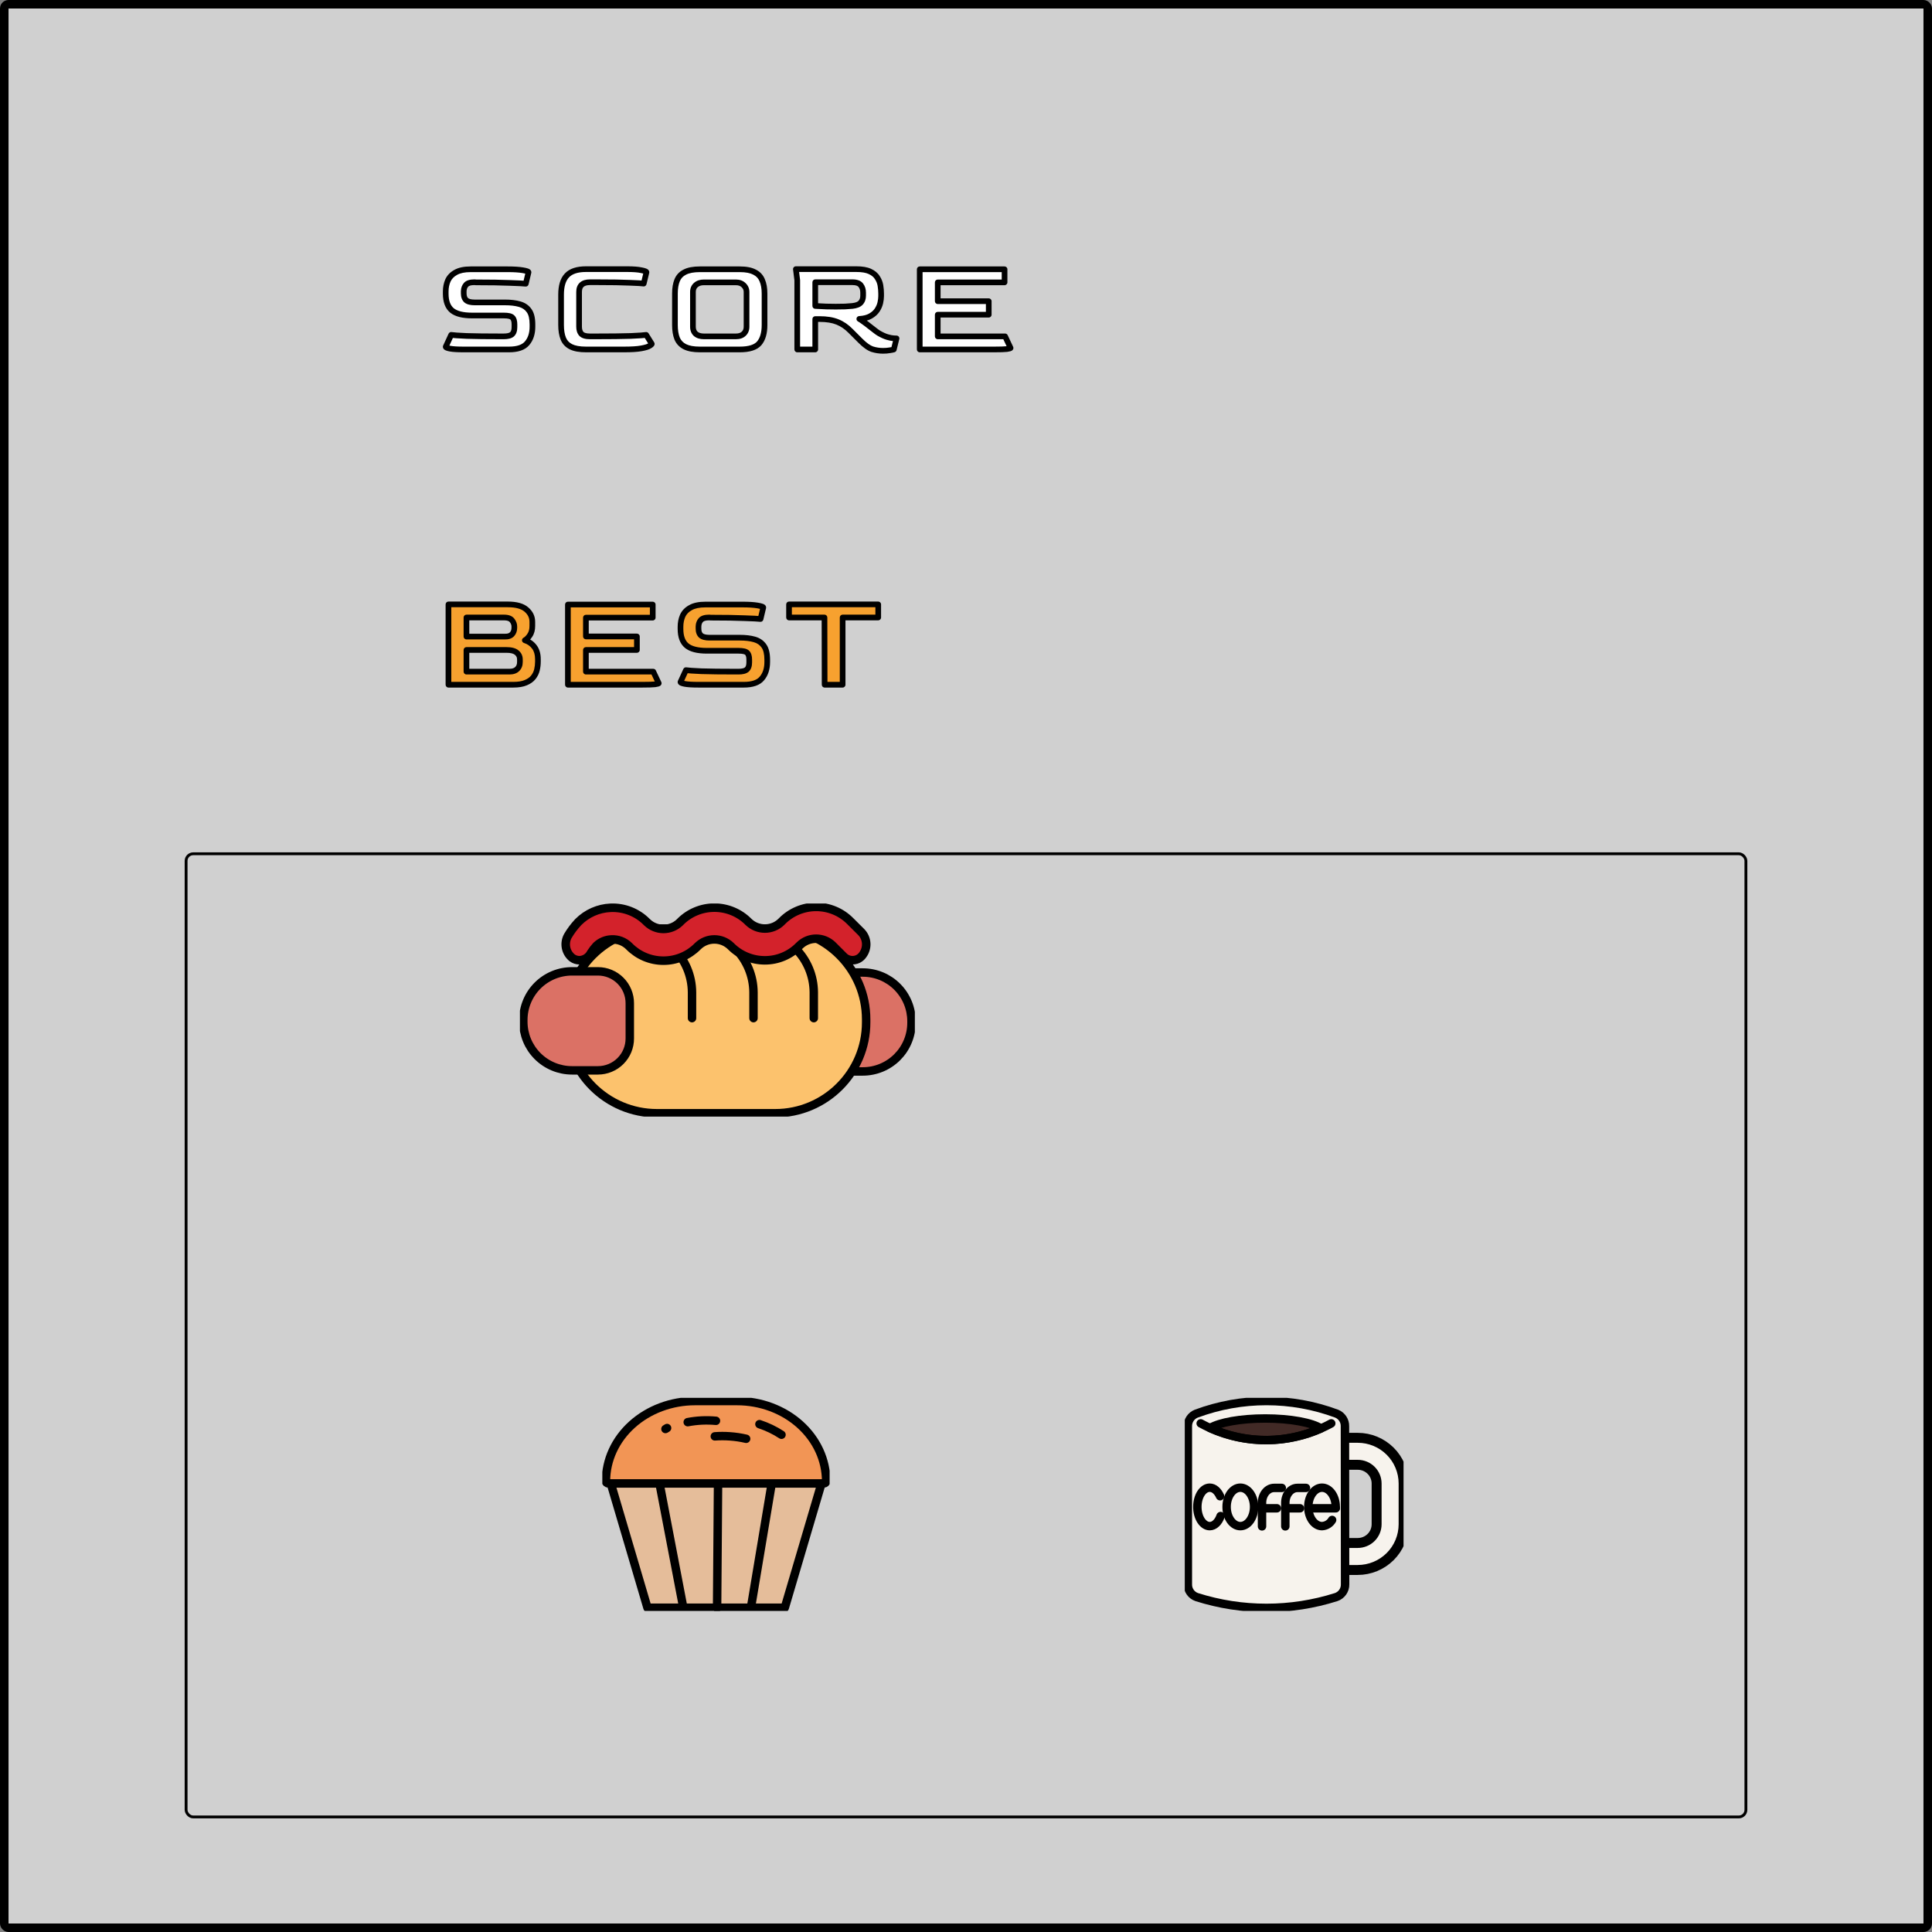 <svg width="680" height="680" viewBox="0 0 680 680" fill="none" xmlns="http://www.w3.org/2000/svg">
<rect x="0" y="0" width="680" height="680" fill="#808080" stroke="none"/>
<rect x="1.5" y="1.5" width="677" height="677" rx="1.5" fill="#D0D0D0" stroke="black" stroke-width="3"/>
<rect x="65.5" y="300.5" width="549" height="339" rx="2.5" stroke="black"/>
<g clip-path="url(#clip0_513_86)">
<path d="M462.544 510.812H477.883C480.9 510.813 483.793 512.006 485.928 514.127C488.064 516.248 489.267 519.125 489.275 522.127V536.482C489.275 537.972 488.98 539.447 488.407 540.823C487.834 542.2 486.995 543.451 485.936 544.504C484.878 545.557 483.621 546.393 482.238 546.963C480.855 547.533 479.373 547.827 477.876 547.827H462.544V510.812Z" stroke="black" stroke-width="13" stroke-linecap="round" stroke-linejoin="round"/>
<path d="M462.544 510.812H477.883C480.9 510.813 483.793 512.006 485.928 514.127C488.064 516.248 489.267 519.125 489.275 522.127V536.482C489.275 537.972 488.98 539.447 488.407 540.823C487.834 542.2 486.995 543.451 485.936 544.504C484.878 545.557 483.621 546.393 482.238 546.963C480.855 547.533 479.373 547.827 477.876 547.827H462.544V510.812Z" stroke="#F7F3ED" stroke-width="6" stroke-linecap="round" stroke-linejoin="round"/>
<path d="M473.427 557.638C473.447 558.618 473.155 559.579 472.592 560.384C472.029 561.189 471.225 561.795 470.294 562.116C454.325 567.196 437.163 567.196 421.195 562.116C420.268 561.793 419.469 561.186 418.91 560.383C418.351 559.58 418.062 558.622 418.083 557.645V501.985C418.066 501.037 418.339 500.106 418.866 499.316C419.393 498.526 420.15 497.915 421.035 497.564C436.973 491.627 454.53 491.627 470.468 497.564C471.345 497.92 472.092 498.532 472.612 499.32C473.131 500.109 473.398 501.035 473.376 501.977L473.427 557.638Z" fill="#F7F3ED" stroke="black" stroke-width="2.97" stroke-linecap="round" stroke-linejoin="round"/>
<path d="M446.231 506.861C452.678 506.76 459.037 505.365 464.929 502.759C461.796 500.704 454.199 499.257 445.301 499.257C436.621 499.257 429.169 500.639 425.905 502.621C432.287 505.499 439.226 506.946 446.231 506.861Z" fill="#422A26" stroke="black" stroke-width="2.97" stroke-linecap="round" stroke-linejoin="round"/>
<path d="M422.605 500.979C429.641 504.841 437.545 506.866 445.581 506.866C453.616 506.866 461.52 504.841 468.556 500.979" stroke="black" stroke-width="2.97" stroke-linecap="round" stroke-linejoin="round"/>
<path d="M429.598 533.602C428.871 535.715 427.417 537.148 425.789 537.148C423.397 537.148 421.427 534.123 421.427 530.383C421.427 526.642 423.368 523.618 425.789 523.618C427.287 523.618 428.61 524.812 429.424 526.62" stroke="black" stroke-width="2.97" stroke-linecap="round" stroke-linejoin="round"/>
<path d="M436.563 537.148C439.232 537.148 441.397 534.119 441.397 530.383C441.397 526.647 439.232 523.618 436.563 523.618C433.893 523.618 431.728 526.647 431.728 530.383C431.728 534.119 433.893 537.148 436.563 537.148Z" stroke="black" stroke-width="2.97" stroke-linecap="round" stroke-linejoin="round"/>
<path d="M468.862 534.977C468.498 535.606 467.983 536.133 467.362 536.513C466.741 536.892 466.034 537.11 465.307 537.148C462.639 537.148 460.472 534.123 460.472 530.383C460.472 526.642 462.653 523.618 465.307 523.618C467.96 523.618 470.141 526.649 470.141 530.383V530.708" stroke="black" stroke-width="2.97" stroke-linecap="round" stroke-linejoin="round"/>
<path d="M444.188 537.234V528.936C444.188 526.042 446.093 523.697 448.448 523.697H451.146" stroke="black" stroke-width="2.97" stroke-linecap="round" stroke-linejoin="round"/>
<path d="M452.389 537.234V528.936C452.389 526.042 454.301 523.697 456.649 523.697H459.658" stroke="black" stroke-width="2.97" stroke-linecap="round" stroke-linejoin="round"/>
<path d="M444.196 530.867H449.43" stroke="black" stroke-width="2.97" stroke-linecap="round" stroke-linejoin="round"/>
<path d="M452.389 530.867H457.55" stroke="black" stroke-width="2.97" stroke-linecap="round" stroke-linejoin="round"/>
<path d="M460.581 530.867H470.141" stroke="black" stroke-width="2.97" stroke-linecap="round" stroke-linejoin="round"/>
</g>
<g clip-path="url(#clip1_513_86)">
<path d="M214.983 522.14H289.134L276.22 565.875H227.889L214.983 522.14Z" fill="#E5BD9A" stroke="black" stroke-width="2.97" stroke-linecap="round" stroke-linejoin="round"/>
<path d="M232.281 522.925L240.393 565.294" stroke="black" stroke-width="2.97" stroke-linecap="round" stroke-linejoin="round"/>
<path d="M252.394 565.875L252.721 522.925" stroke="black" stroke-width="2.97" stroke-linecap="round" stroke-linejoin="round"/>
<path d="M264.395 565.294L271.535 522.631" stroke="black" stroke-width="2.97" stroke-linecap="round" stroke-linejoin="round"/>
<path d="M244.6 493.125H259.4C263.519 493.123 267.598 493.852 271.404 495.27C275.21 496.688 278.669 498.767 281.582 501.39C284.496 504.012 286.808 507.125 288.385 510.553C289.963 513.98 290.775 517.653 290.776 521.363C290.776 521.563 290.688 521.755 290.531 521.897C290.374 522.038 290.161 522.118 289.938 522.118H214.112C213.89 522.118 213.676 522.038 213.519 521.897C213.362 521.755 213.274 521.563 213.274 521.363C213.276 513.878 216.576 506.7 222.45 501.406C228.324 496.111 236.29 493.133 244.6 493.125Z" fill="#F29555" stroke="black" stroke-width="2.97" stroke-linecap="round" stroke-linejoin="round"/>
<path d="M267.294 501.254C270.064 502.165 272.679 503.42 275.063 504.983" stroke="black" stroke-width="2.97" stroke-linecap="round" stroke-linejoin="round"/>
<path d="M242.052 500.552C245.32 499.927 248.677 499.767 252 500.077" stroke="black" stroke-width="2.97" stroke-linecap="round" stroke-linejoin="round"/>
<path d="M251.589 505.549C253.36 505.417 255.14 505.417 256.911 505.549C258.838 505.681 260.748 505.966 262.618 506.402" stroke="black" stroke-width="2.97" stroke-linecap="round" stroke-linejoin="round"/>
<path d="M234.217 502.96L234.787 502.62" stroke="black" stroke-width="2.97" stroke-linecap="round" stroke-linejoin="round"/>
</g>
<g clip-path="url(#clip2_513_86)">
<path d="M284.607 342.292H303.662C308.211 342.292 312.573 344.097 315.79 347.311C319.006 350.524 320.813 354.883 320.813 359.428V359.977C320.813 362.227 320.369 364.456 319.507 366.535C318.646 368.614 317.382 370.503 315.79 372.094C314.197 373.685 312.306 374.948 310.225 375.809C308.145 376.67 305.914 377.113 303.662 377.113H284.607C284.431 377.113 284.257 377.079 284.095 377.012C283.933 376.944 283.785 376.846 283.661 376.722C283.537 376.598 283.438 376.45 283.371 376.288C283.304 376.126 283.269 375.952 283.269 375.776V343.629C283.269 343.453 283.304 343.279 283.371 343.117C283.438 342.955 283.537 342.807 283.661 342.683C283.785 342.559 283.933 342.461 284.095 342.393C284.257 342.326 284.431 342.292 284.607 342.292Z" fill="#DB7165" stroke="black" stroke-width="2.97" stroke-linecap="round" stroke-linejoin="round"/>
<path d="M272.841 326.811H231.235C213.553 326.811 199.219 341.133 199.219 358.799V359.834C199.219 377.5 213.553 391.822 231.235 391.822H272.841C290.523 391.822 304.857 377.5 304.857 359.834V358.799C304.857 341.133 290.523 326.811 272.841 326.811Z" fill="#FCC26D" stroke="black" stroke-width="2.97" stroke-linecap="round" stroke-linejoin="round"/>
<path d="M201.322 341.878H210.451C211.926 341.878 213.386 342.168 214.749 342.733C216.111 343.298 217.349 344.125 218.391 345.168C219.432 346.212 220.258 347.45 220.82 348.812C221.383 350.175 221.67 351.635 221.667 353.108V365.525C221.667 366.996 221.377 368.454 220.814 369.813C220.25 371.173 219.424 372.408 218.382 373.449C217.341 374.49 216.104 375.315 214.743 375.878C213.383 376.441 211.924 376.731 210.451 376.731H201.322C196.776 376.727 192.418 374.92 189.205 371.707C185.992 368.493 184.187 364.137 184.187 359.595V359.046C184.183 356.794 184.623 354.564 185.482 352.482C186.341 350.4 187.602 348.508 189.193 346.914C190.785 345.319 192.675 344.054 194.756 343.19C196.837 342.326 199.068 341.88 201.322 341.878Z" fill="#DB7165" stroke="black" stroke-width="2.97" stroke-linecap="round" stroke-linejoin="round"/>
<path d="M221.404 327.384C224.297 327.366 227.165 327.918 229.844 329.007C232.523 330.097 234.961 331.703 237.019 333.734C239.077 335.765 240.714 338.181 241.838 340.844C242.961 343.508 243.548 346.366 243.566 349.256V358.353" stroke="black" stroke-width="2.97" stroke-linecap="round" stroke-linejoin="round"/>
<path d="M243.048 327.384C248.889 327.35 254.503 329.635 258.658 333.737C262.812 337.838 265.166 343.421 265.202 349.256V358.353" stroke="black" stroke-width="2.97" stroke-linecap="round" stroke-linejoin="round"/>
<path d="M264.278 327.384C270.118 327.35 275.733 329.635 279.887 333.737C284.042 337.838 286.396 343.421 286.431 349.256V358.353" stroke="black" stroke-width="2.97" stroke-linecap="round" stroke-linejoin="round"/>
<path d="M303.2 328.132L299.289 324.232C297.719 322.637 295.846 321.37 293.781 320.506C291.716 319.641 289.499 319.196 287.26 319.196C285.021 319.196 282.804 319.641 280.739 320.506C278.674 321.37 276.801 322.637 275.231 324.232L274.968 324.495C273.427 325.989 271.364 326.824 269.217 326.824C267.07 326.824 265.007 325.989 263.465 324.495C261.894 322.901 260.021 321.634 257.955 320.77C255.889 319.906 253.672 319.461 251.433 319.461C249.193 319.461 246.976 319.906 244.91 320.77C242.844 321.634 240.971 322.901 239.4 324.495L239.272 324.63C237.73 326.124 235.665 326.96 233.517 326.96C231.368 326.96 229.304 326.124 227.761 324.63L227.634 324.511C225.978 322.833 223.987 321.521 221.792 320.66C219.596 319.799 217.244 319.408 214.888 319.512C210.618 319.698 206.574 321.482 203.56 324.511L203.425 324.654C202.068 326.112 200.874 327.713 199.864 329.43C199.175 330.683 198.948 332.137 199.222 333.541C199.495 334.944 200.253 336.207 201.362 337.11C202.103 337.663 203.002 337.964 203.927 337.97C204.777 337.948 205.606 337.695 206.323 337.238C207.041 336.781 207.62 336.137 207.998 335.375C208.564 334.498 209.203 333.67 209.909 332.9C211.351 331.525 213.247 330.727 215.239 330.655C216.362 330.6 217.485 330.777 218.536 331.175C219.587 331.574 220.545 332.185 221.349 332.971L221.476 333.099C223.047 334.692 224.92 335.957 226.985 336.82C229.05 337.684 231.266 338.129 233.505 338.129C235.744 338.129 237.96 337.684 240.025 336.82C242.09 335.957 243.962 334.692 245.534 333.099L245.669 332.971C247.213 331.479 249.277 330.645 251.425 330.645C253.573 330.645 255.636 331.479 257.18 332.971C258.751 334.565 260.623 335.831 262.688 336.696C264.753 337.56 266.97 338.005 269.209 338.005C271.448 338.005 273.664 337.56 275.729 336.696C277.794 335.831 279.667 334.565 281.238 332.971L281.501 332.717C283.043 331.225 285.105 330.391 287.252 330.391C289.399 330.391 291.461 331.225 293.004 332.717L296.899 336.609C297.35 337.081 297.902 337.446 298.513 337.677C299.124 337.908 299.779 338 300.43 337.945C301.081 337.89 301.711 337.69 302.275 337.359C302.838 337.029 303.32 336.577 303.686 336.036C304.542 334.869 304.961 333.44 304.873 331.996C304.784 330.553 304.192 329.185 303.2 328.132Z" fill="#D3222B" stroke="black" stroke-width="3" stroke-miterlimit="10"/>
</g>
<path d="M157.84 241V212.728H178.72C181.728 212.728 183.92 213.336 185.296 214.552C186.672 215.736 187.36 217.176 187.36 218.872V220.312C187.36 221.624 187.072 222.712 186.496 223.576C185.952 224.408 185.36 225 184.72 225.352C186.128 225.8 187.248 226.584 188.08 227.704C188.912 228.792 189.328 230.232 189.328 232.024V232.888C189.328 233.848 189.216 234.808 188.992 235.768C188.768 236.728 188.336 237.608 187.696 238.408C187.088 239.176 186.208 239.8 185.056 240.28C183.936 240.76 182.464 241 180.64 241H157.84ZM164.176 224.056H177.712C178.832 224.088 179.664 223.816 180.208 223.24C180.752 222.632 181.024 221.88 181.024 220.984V220.504C181.024 219.768 180.768 219.064 180.256 218.392C179.744 217.688 178.784 217.336 177.376 217.336H164.176V224.056ZM164.176 236.392H179.296C180.512 236.392 181.424 236.088 182.032 235.48C182.672 234.872 182.992 234.04 182.992 232.984V232.12C182.992 231.128 182.624 230.328 181.888 229.72C181.152 229.08 179.936 228.76 178.24 228.76H164.176V236.392ZM199.883 241V212.776H229.739V217.384H206.219V224.008H224.171V228.76H206.219V236.392H229.931L231.851 240.472C231.851 240.6 231.419 240.728 230.555 240.856C229.691 240.952 228.203 241 226.091 241H199.883ZM245.849 241C243.673 241 242.073 240.904 241.049 240.712C240.025 240.52 239.513 240.296 239.513 240.04L241.433 235.864C242.169 235.992 243.993 236.12 246.905 236.248C249.849 236.344 253.881 236.392 259.001 236.392H259.913C261.289 236.392 262.265 236.152 262.841 235.672C263.417 235.16 263.705 234.312 263.705 233.128V232.168C263.705 231.048 263.465 230.248 262.985 229.768C262.537 229.288 261.513 229.048 259.913 229.048H248.777C245.545 229.048 243.193 228.456 241.721 227.272C240.249 226.056 239.513 224.088 239.513 221.368V220.6C239.513 219.192 239.769 217.896 240.281 216.712C240.825 215.528 241.737 214.584 243.017 213.88C244.297 213.144 246.057 212.776 248.297 212.776H261.353C263.529 212.776 265.289 212.888 266.633 213.112C267.977 213.336 268.649 213.576 268.649 213.832L267.689 217.864C266.857 217.768 264.969 217.672 262.025 217.576C259.081 217.448 255.129 217.384 250.169 217.384L249.641 217.336C248.169 217.336 247.177 217.64 246.665 218.248C246.153 218.824 245.881 219.56 245.849 220.456V221.272C245.849 222.328 246.137 223.128 246.713 223.672C247.321 224.184 248.313 224.44 249.689 224.44H260.345C262.393 224.44 264.137 224.648 265.577 225.064C267.017 225.48 268.121 226.248 268.889 227.368C269.657 228.456 270.041 230.072 270.041 232.216V232.984C270.041 235.384 269.417 237.32 268.169 238.792C266.953 240.264 264.825 241 261.785 241H245.849ZM290.242 241L290.194 217.336H277.714V212.728H309.106V217.336H296.578V241H290.242Z" fill="#F7A12F"/>
<path d="M157.84 241H156.84C156.84 241.552 157.288 242 157.84 242V241ZM157.84 212.728V211.728C157.288 211.728 156.84 212.176 156.84 212.728H157.84ZM185.296 214.552L184.634 215.301L184.644 215.31L185.296 214.552ZM186.496 223.576L185.664 223.021L185.659 223.029L186.496 223.576ZM184.72 225.352L184.238 224.476C183.888 224.668 183.686 225.051 183.725 225.449C183.764 225.847 184.036 226.184 184.417 226.305L184.72 225.352ZM188.08 227.704L187.277 228.3L187.286 228.311L188.08 227.704ZM188.992 235.768L188.018 235.541L188.018 235.541L188.992 235.768ZM187.696 238.408L186.915 237.783L186.912 237.787L187.696 238.408ZM185.056 240.28L184.671 239.357L184.662 239.361L185.056 240.28ZM164.176 224.056H163.176C163.176 224.608 163.624 225.056 164.176 225.056V224.056ZM177.712 224.056L177.741 223.056C177.731 223.056 177.722 223.056 177.712 223.056V224.056ZM180.208 223.24L180.935 223.927C180.941 223.92 180.947 223.913 180.953 223.907L180.208 223.24ZM180.256 218.392L179.447 218.98C179.452 218.986 179.456 218.992 179.461 218.998L180.256 218.392ZM164.176 217.336V216.336C163.624 216.336 163.176 216.784 163.176 217.336H164.176ZM164.176 236.392H163.176C163.176 236.944 163.624 237.392 164.176 237.392V236.392ZM182.032 235.48L181.343 234.755C181.337 234.761 181.331 234.767 181.325 234.773L182.032 235.48ZM181.888 229.72L181.232 230.475C181.238 230.48 181.245 230.486 181.251 230.491L181.888 229.72ZM164.176 228.76V227.76C163.624 227.76 163.176 228.208 163.176 228.76H164.176ZM158.84 241V212.728H156.84V241H158.84ZM157.84 213.728H178.72V211.728H157.84V213.728ZM178.72 213.728C181.63 213.728 183.526 214.323 184.634 215.301L185.958 213.803C184.314 212.349 181.826 211.728 178.72 211.728V213.728ZM184.644 215.31C185.817 216.319 186.36 217.49 186.36 218.872H188.36C188.36 216.862 187.527 215.153 185.948 213.794L184.644 215.31ZM186.36 218.872V220.312H188.36V218.872H186.36ZM186.36 220.312C186.36 221.478 186.105 222.36 185.664 223.021L187.328 224.131C188.039 223.064 188.36 221.769 188.36 220.312H186.36ZM185.659 223.029C185.174 223.771 184.692 224.226 184.238 224.476L185.202 226.228C186.028 225.774 186.73 225.045 187.333 224.123L185.659 223.029ZM184.417 226.305C185.638 226.693 186.578 227.359 187.277 228.3L188.883 227.108C187.918 225.809 186.618 224.907 185.023 224.399L184.417 226.305ZM187.286 228.311C187.948 229.178 188.328 230.384 188.328 232.024H190.328C190.328 230.08 189.876 228.406 188.874 227.097L187.286 228.311ZM188.328 232.024V232.888H190.328V232.024H188.328ZM188.328 232.888C188.328 233.769 188.225 234.653 188.018 235.541L189.966 235.995C190.207 234.963 190.328 233.927 190.328 232.888H188.328ZM188.018 235.541C187.829 236.35 187.466 237.095 186.915 237.783L188.477 239.033C189.206 238.121 189.707 237.106 189.966 235.995L188.018 235.541ZM186.912 237.787C186.434 238.391 185.709 238.925 184.671 239.357L185.441 241.203C186.707 240.675 187.742 239.961 188.48 239.029L186.912 237.787ZM184.662 239.361C183.713 239.768 182.39 240 180.64 240V242C182.538 242 184.159 241.752 185.45 241.199L184.662 239.361ZM180.64 240H157.84V242H180.64V240ZM164.176 225.056H177.712V223.056H164.176V225.056ZM177.683 225.056C178.967 225.092 180.125 224.784 180.935 223.927L179.481 222.553C179.203 222.848 178.697 223.084 177.741 223.056L177.683 225.056ZM180.953 223.907C181.678 223.097 182.024 222.1 182.024 220.984H180.024C180.024 221.66 179.826 222.167 179.463 222.573L180.953 223.907ZM182.024 220.984V220.504H180.024V220.984H182.024ZM182.024 220.504C182.024 219.517 181.676 218.605 181.051 217.786L179.461 218.998C179.86 219.523 180.024 220.019 180.024 220.504H182.024ZM181.065 217.804C180.272 216.714 178.905 216.336 177.376 216.336V218.336C178.663 218.336 179.216 218.662 179.447 218.98L181.065 217.804ZM177.376 216.336H164.176V218.336H177.376V216.336ZM163.176 217.336V224.056H165.176V217.336H163.176ZM164.176 237.392H179.296V235.392H164.176V237.392ZM179.296 237.392C180.666 237.392 181.877 237.049 182.739 236.187L181.325 234.773C180.971 235.127 180.358 235.392 179.296 235.392V237.392ZM182.721 236.205C183.598 235.372 183.992 234.256 183.992 232.984H181.992C181.992 233.824 181.746 234.372 181.343 234.755L182.721 236.205ZM183.992 232.984V232.12H181.992V232.984H183.992ZM183.992 232.12C183.992 230.843 183.501 229.755 182.525 228.949L181.251 230.491C181.747 230.901 181.992 231.413 181.992 232.12H183.992ZM182.544 228.965C181.533 228.086 180.015 227.76 178.24 227.76V229.76C179.857 229.76 180.771 230.074 181.232 230.475L182.544 228.965ZM178.24 227.76H164.176V229.76H178.24V227.76ZM163.176 228.76V236.392H165.176V228.76H163.176ZM199.883 241H198.883C198.883 241.552 199.331 242 199.883 242V241ZM199.883 212.776V211.776C199.331 211.776 198.883 212.224 198.883 212.776H199.883ZM229.739 212.776H230.739C230.739 212.224 230.291 211.776 229.739 211.776V212.776ZM229.739 217.384V218.384C230.291 218.384 230.739 217.936 230.739 217.384H229.739ZM206.219 217.384V216.384C205.667 216.384 205.219 216.832 205.219 217.384H206.219ZM206.219 224.008H205.219C205.219 224.56 205.667 225.008 206.219 225.008V224.008ZM224.171 224.008H225.171C225.171 223.456 224.723 223.008 224.171 223.008V224.008ZM224.171 228.76V229.76C224.723 229.76 225.171 229.312 225.171 228.76H224.171ZM206.219 228.76V227.76C205.667 227.76 205.219 228.208 205.219 228.76H206.219ZM206.219 236.392H205.219C205.219 236.944 205.667 237.392 206.219 237.392V236.392ZM229.931 236.392L230.836 235.966C230.671 235.616 230.318 235.392 229.931 235.392V236.392ZM231.851 240.472H232.851C232.851 240.325 232.819 240.179 232.756 240.046L231.851 240.472ZM230.555 240.856L230.666 241.85C230.678 241.849 230.69 241.847 230.702 241.845L230.555 240.856ZM200.883 241V212.776H198.883V241H200.883ZM199.883 213.776H229.739V211.776H199.883V213.776ZM228.739 212.776V217.384H230.739V212.776H228.739ZM229.739 216.384H206.219V218.384H229.739V216.384ZM205.219 217.384V224.008H207.219V217.384H205.219ZM206.219 225.008H224.171V223.008H206.219V225.008ZM223.171 224.008V228.76H225.171V224.008H223.171ZM224.171 227.76H206.219V229.76H224.171V227.76ZM205.219 228.76V236.392H207.219V228.76H205.219ZM206.219 237.392H229.931V235.392H206.219V237.392ZM229.026 236.818L230.946 240.898L232.756 240.046L230.836 235.966L229.026 236.818ZM230.851 240.472C230.851 240.187 230.976 239.983 231.067 239.875C231.152 239.774 231.234 239.723 231.26 239.708C231.312 239.677 231.324 239.681 231.243 239.705C231.096 239.749 230.829 239.805 230.409 239.867L230.702 241.845C231.146 241.779 231.526 241.707 231.811 241.623C231.946 241.583 232.12 241.523 232.28 241.428C232.359 241.381 232.851 241.091 232.851 240.472H230.851ZM230.445 239.862C229.642 239.951 228.203 240 226.091 240V242C228.203 242 229.741 241.953 230.666 241.85L230.445 239.862ZM226.091 240H199.883V242H226.091V240ZM241.049 240.712L241.233 239.729L241.233 239.729L241.049 240.712ZM239.513 240.04L238.605 239.622C238.544 239.753 238.513 239.896 238.513 240.04H239.513ZM241.433 235.864L241.604 234.879C241.157 234.801 240.714 235.034 240.525 235.446L241.433 235.864ZM246.905 236.248L246.861 237.247L246.873 237.247L246.905 236.248ZM262.841 235.672L263.481 236.44C263.489 236.433 263.498 236.426 263.505 236.419L262.841 235.672ZM262.985 229.768L262.254 230.45C262.262 230.459 262.27 230.467 262.278 230.475L262.985 229.768ZM241.721 227.272L241.084 228.043L241.094 228.051L241.721 227.272ZM240.281 216.712L239.372 216.294C239.369 216.301 239.366 216.308 239.363 216.315L240.281 216.712ZM243.017 213.88L243.499 214.756C243.505 214.753 243.51 214.75 243.516 214.747L243.017 213.88ZM266.633 213.112L266.798 212.126L266.798 212.126L266.633 213.112ZM268.649 213.832L269.622 214.064C269.64 213.988 269.649 213.91 269.649 213.832H268.649ZM267.689 217.864L267.575 218.857C268.078 218.915 268.545 218.588 268.662 218.096L267.689 217.864ZM262.025 217.576L261.982 218.575L261.993 218.575L262.025 217.576ZM250.169 217.384L250.079 218.38C250.109 218.383 250.139 218.384 250.169 218.384V217.384ZM249.641 217.336L249.732 216.34C249.702 216.337 249.671 216.336 249.641 216.336V217.336ZM246.665 218.248L247.413 218.912C247.418 218.906 247.424 218.899 247.43 218.892L246.665 218.248ZM245.849 220.456L244.85 220.42C244.849 220.432 244.849 220.444 244.849 220.456H245.849ZM246.713 223.672L246.027 224.399C246.04 224.412 246.054 224.425 246.069 224.437L246.713 223.672ZM265.577 225.064L265.855 224.103L265.855 224.103L265.577 225.064ZM268.889 227.368L268.064 227.934L268.072 227.945L268.889 227.368ZM268.169 238.792L267.406 238.145L267.398 238.155L268.169 238.792ZM245.849 240C243.683 240 242.161 239.903 241.233 239.729L240.865 241.695C241.985 241.905 243.663 242 245.849 242V240ZM241.233 239.729C240.744 239.637 240.449 239.55 240.298 239.484C240.22 239.45 240.24 239.446 240.293 239.496C240.353 239.553 240.513 239.737 240.513 240.04H238.513C238.513 240.471 238.737 240.779 238.925 240.956C239.107 241.126 239.318 241.238 239.496 241.316C239.858 241.474 240.331 241.595 240.865 241.695L241.233 239.729ZM240.422 240.458L242.342 236.282L240.525 235.446L238.605 239.622L240.422 240.458ZM241.262 236.849C242.075 236.991 243.972 237.12 246.861 237.247L246.949 235.249C244.014 235.12 242.263 234.993 241.604 234.879L241.262 236.849ZM246.873 237.247C249.832 237.344 253.877 237.392 259.001 237.392V235.392C253.885 235.392 249.866 235.344 246.938 235.249L246.873 237.247ZM259.001 237.392H259.913V235.392H259.001V237.392ZM259.913 237.392C261.351 237.392 262.627 237.152 263.481 236.44L262.201 234.904C261.903 235.152 261.228 235.392 259.913 235.392V237.392ZM263.505 236.419C264.387 235.636 264.705 234.445 264.705 233.128H262.705C262.705 234.179 262.447 234.684 262.177 234.925L263.505 236.419ZM264.705 233.128V232.168H262.705V233.128H264.705ZM264.705 232.168C264.705 230.946 264.45 229.819 263.692 229.061L262.278 230.475C262.48 230.677 262.705 231.15 262.705 232.168H264.705ZM263.716 229.086C263.298 228.638 262.708 228.395 262.109 228.254C261.495 228.11 260.755 228.048 259.913 228.048V230.048C260.672 230.048 261.244 230.106 261.653 230.202C262.078 230.301 262.224 230.418 262.254 230.45L263.716 229.086ZM259.913 228.048H248.777V230.048H259.913V228.048ZM248.777 228.048C245.626 228.048 243.554 227.463 242.348 226.493L241.094 228.051C242.832 229.449 245.464 230.048 248.777 230.048V228.048ZM242.358 226.501C241.201 225.545 240.513 223.921 240.513 221.368H238.513C238.513 224.255 239.297 226.567 241.084 228.043L242.358 226.501ZM240.513 221.368V220.6H238.513V221.368H240.513ZM240.513 220.6C240.513 219.316 240.746 218.157 241.199 217.109L239.363 216.315C238.792 217.635 238.513 219.068 238.513 220.6H240.513ZM241.19 217.129C241.634 216.164 242.383 215.37 243.499 214.756L242.535 213.004C241.091 213.798 240.017 214.892 239.372 216.294L241.19 217.129ZM243.516 214.747C244.585 214.132 246.149 213.776 248.297 213.776V211.776C245.966 211.776 244.009 212.156 242.519 213.013L243.516 214.747ZM248.297 213.776H261.353V211.776H248.297V213.776ZM261.353 213.776C263.502 213.776 265.201 213.887 266.469 214.098L266.798 212.126C265.377 211.889 263.556 211.776 261.353 211.776V213.776ZM266.469 214.098C267.125 214.208 267.558 214.312 267.809 214.402C267.94 214.449 267.96 214.47 267.929 214.448C267.92 214.44 267.649 214.244 267.649 213.832H269.649C269.649 213.292 269.295 212.97 269.117 212.838C268.918 212.692 268.686 212.591 268.481 212.518C268.06 212.368 267.486 212.24 266.798 212.126L266.469 214.098ZM267.676 213.6L266.716 217.632L268.662 218.096L269.622 214.064L267.676 213.6ZM267.804 216.871C266.923 216.769 264.99 216.672 262.058 216.577L261.993 218.575C264.948 218.672 266.792 218.767 267.575 218.857L267.804 216.871ZM262.069 216.577C259.104 216.448 255.135 216.384 250.169 216.384V218.384C255.123 218.384 259.059 218.448 261.982 218.575L262.069 216.577ZM250.26 216.388L249.732 216.34L249.551 218.332L250.079 218.38L250.26 216.388ZM249.641 216.336C248.107 216.336 246.713 216.638 245.9 217.604L247.43 218.892C247.641 218.642 248.232 218.336 249.641 218.336V216.336ZM245.918 217.584C245.227 218.361 244.889 219.332 244.85 220.42L246.848 220.492C246.874 219.788 247.08 219.287 247.413 218.912L245.918 217.584ZM244.849 220.456V221.272H246.849V220.456H244.849ZM244.849 221.272C244.849 222.508 245.19 223.609 246.027 224.399L247.4 222.945C247.084 222.647 246.849 222.148 246.849 221.272H244.849ZM246.069 224.437C246.949 225.178 248.234 225.44 249.689 225.44V223.44C248.392 223.44 247.693 223.19 247.357 222.907L246.069 224.437ZM249.689 225.44H260.345V223.44H249.689V225.44ZM260.345 225.44C262.331 225.44 263.976 225.642 265.3 226.025L265.855 224.103C264.298 223.654 262.455 223.44 260.345 223.44V225.44ZM265.3 226.025C266.542 226.384 267.441 227.025 268.064 227.934L269.714 226.802C268.801 225.471 267.493 224.576 265.855 224.103L265.3 226.025ZM268.072 227.945C268.668 228.789 269.041 230.163 269.041 232.216H271.041C271.041 229.981 270.646 228.123 269.706 226.791L268.072 227.945ZM269.041 232.216V232.984H271.041V232.216H269.041ZM269.041 232.984C269.041 235.207 268.467 236.895 267.406 238.145L268.932 239.439C270.368 237.745 271.041 235.561 271.041 232.984H269.041ZM267.398 238.155C266.461 239.289 264.702 240 261.785 240V242C264.948 242 267.445 241.239 268.94 239.429L267.398 238.155ZM261.785 240H245.849V242H261.785V240ZM290.242 241L289.242 241.002C289.243 241.554 289.691 242 290.242 242V241ZM290.194 217.336L291.194 217.334C291.193 216.782 290.746 216.336 290.194 216.336V217.336ZM277.714 217.336H276.714C276.714 217.888 277.162 218.336 277.714 218.336V217.336ZM277.714 212.728V211.728C277.162 211.728 276.714 212.176 276.714 212.728H277.714ZM309.106 212.728H310.106C310.106 212.176 309.659 211.728 309.106 211.728V212.728ZM309.106 217.336V218.336C309.659 218.336 310.106 217.888 310.106 217.336H309.106ZM296.578 217.336V216.336C296.026 216.336 295.578 216.784 295.578 217.336H296.578ZM296.578 241V242C297.131 242 297.578 241.552 297.578 241H296.578ZM291.242 240.998L291.194 217.334L289.194 217.338L289.242 241.002L291.242 240.998ZM290.194 216.336H277.714V218.336H290.194V216.336ZM278.714 217.336V212.728H276.714V217.336H278.714ZM277.714 213.728H309.106V211.728H277.714V213.728ZM308.106 212.728V217.336H310.106V212.728H308.106ZM309.106 216.336H296.578V218.336H309.106V216.336ZM295.578 217.336V241H297.578V217.336H295.578ZM296.578 240H290.242V242H296.578V240Z" fill="black"/>
<path d="M163.216 123C161.04 123 159.44 122.904 158.416 122.712C157.392 122.52 156.88 122.296 156.88 122.04L158.8 117.864C159.536 117.992 161.36 118.12 164.272 118.248C167.216 118.344 171.248 118.392 176.368 118.392H177.28C178.656 118.392 179.632 118.152 180.208 117.672C180.784 117.16 181.072 116.312 181.072 115.128V114.168C181.072 113.048 180.832 112.248 180.352 111.768C179.904 111.288 178.88 111.048 177.28 111.048H166.144C162.912 111.048 160.56 110.456 159.088 109.272C157.616 108.056 156.88 106.088 156.88 103.368V102.6C156.88 101.192 157.136 99.896 157.648 98.712C158.192 97.528 159.104 96.584 160.384 95.88C161.664 95.144 163.424 94.776 165.664 94.776H178.72C180.896 94.776 182.656 94.888 184 95.112C185.344 95.336 186.016 95.576 186.016 95.832L185.056 99.864C184.224 99.768 182.336 99.672 179.392 99.576C176.448 99.448 172.496 99.384 167.536 99.384L167.008 99.336C165.536 99.336 164.544 99.64 164.032 100.248C163.52 100.824 163.248 101.56 163.216 102.456V103.272C163.216 104.328 163.504 105.128 164.08 105.672C164.688 106.184 165.68 106.44 167.056 106.44H177.712C179.76 106.44 181.504 106.648 182.944 107.064C184.384 107.48 185.488 108.248 186.256 109.368C187.024 110.456 187.408 112.072 187.408 114.216V114.984C187.408 117.384 186.784 119.32 185.536 120.792C184.32 122.264 182.192 123 179.152 123H163.216ZM206.265 123C203.993 123 202.217 122.68 200.937 122.04C199.657 121.4 198.761 120.44 198.249 119.16C197.737 117.88 197.481 116.296 197.481 114.408V103.704C197.481 100.632 198.169 98.376 199.545 96.936C200.921 95.464 203.161 94.728 206.265 94.728H220.713C222.921 94.728 224.601 94.856 225.753 95.112C226.937 95.336 227.529 95.576 227.529 95.832L226.569 99.816C226.025 99.72 224.409 99.624 221.721 99.528C219.065 99.4 215.193 99.336 210.105 99.336H207.657C205.097 99.336 203.817 100.472 203.817 102.744V114.984C203.817 116.072 204.089 116.92 204.633 117.528C205.209 118.104 206.217 118.392 207.657 118.392H209.625C214.937 118.392 219.049 118.344 221.961 118.248C224.905 118.12 226.729 117.992 227.433 117.864L229.401 121.032C229.401 121.192 229.129 121.432 228.585 121.752C228.073 122.072 227.113 122.36 225.705 122.616C224.297 122.872 222.265 123 219.609 123H206.265ZM246.34 123C244.1 123 242.34 122.68 241.06 122.04C239.78 121.4 238.868 120.44 238.324 119.16C237.812 117.88 237.556 116.296 237.556 114.408V103.32C237.556 101.464 237.812 99.912 238.324 98.664C238.836 97.384 239.732 96.424 241.012 95.784C242.292 95.112 244.068 94.776 246.34 94.776H260.356C262.596 94.776 264.34 95.112 265.588 95.784C266.868 96.424 267.764 97.384 268.276 98.664C268.82 99.912 269.092 101.464 269.092 103.32V114.408C269.092 117.224 268.468 119.368 267.22 120.84C265.972 122.28 263.684 123 260.356 123H246.34ZM247.732 118.392H259.012C260.196 118.392 261.108 118.088 261.748 117.48C262.42 116.872 262.756 116.04 262.756 114.984V102.744C262.756 101.816 262.42 101.032 261.748 100.392C261.076 99.72 260.164 99.384 259.012 99.384H247.732C246.58 99.384 245.652 99.688 244.948 100.296C244.244 100.904 243.892 101.72 243.892 102.744V114.984C243.892 116.072 244.228 116.92 244.9 117.528C245.604 118.104 246.548 118.392 247.732 118.392ZM310.798 123.48C309.518 123.48 308.254 123.288 307.006 122.904C305.79 122.488 304.398 121.496 302.83 119.928L299.374 116.472C297.966 115.032 296.414 113.976 294.718 113.304C293.054 112.632 290.958 112.296 288.43 112.296H286.942V123H280.606V98.616L280.126 94.728H301.39C303.438 94.728 305.038 95 306.19 95.544C307.374 96.088 308.238 96.808 308.782 97.704C309.358 98.568 309.726 99.496 309.886 100.488C310.046 101.48 310.126 102.424 310.126 103.32V104.232C310.126 104.936 310.03 105.72 309.838 106.584C309.646 107.448 309.278 108.296 308.734 109.128C308.19 109.96 307.406 110.664 306.382 111.24C305.39 111.816 304.078 112.152 302.446 112.248C302.862 112.472 303.39 112.824 304.03 113.304C304.67 113.752 305.326 114.248 305.998 114.792C306.702 115.336 307.342 115.832 307.918 116.28C308.494 116.728 308.942 117.048 309.262 117.24C310.414 117.912 311.438 118.376 312.334 118.632C313.23 118.888 313.966 119.032 314.542 119.064C315.118 119.096 315.454 119.112 315.55 119.112L314.59 123C314.302 123.096 313.822 123.192 313.15 123.288C312.478 123.416 311.694 123.48 310.798 123.48ZM294.142 107.928C295.358 107.928 296.446 107.912 297.406 107.88C298.366 107.816 299.23 107.752 299.998 107.688C301.406 107.528 302.382 107.144 302.926 106.536C303.502 105.896 303.79 105.08 303.79 104.088V102.984C303.79 101.96 303.518 101.096 302.974 100.392C302.43 99.688 301.454 99.336 300.046 99.336H286.942V107.688C288.35 107.784 289.646 107.848 290.83 107.88C292.014 107.912 293.118 107.928 294.142 107.928ZM323.716 123V94.776H353.572V99.384H330.052V106.008H348.004V110.76H330.052V118.392H353.764L355.684 122.472C355.684 122.6 355.252 122.728 354.388 122.856C353.524 122.952 352.036 123 349.924 123H323.716Z" fill="white"/>
<path d="M158.416 122.712L158.6 121.729L158.6 121.729L158.416 122.712ZM156.88 122.04L155.971 121.622C155.911 121.753 155.88 121.896 155.88 122.04H156.88ZM158.8 117.864L158.971 116.879C158.524 116.801 158.081 117.034 157.891 117.446L158.8 117.864ZM164.272 118.248L164.228 119.247L164.239 119.247L164.272 118.248ZM180.208 117.672L180.848 118.44C180.856 118.433 180.864 118.426 180.872 118.419L180.208 117.672ZM180.352 111.768L179.621 112.45C179.629 112.459 179.637 112.467 179.645 112.475L180.352 111.768ZM159.088 109.272L158.451 110.043L158.461 110.051L159.088 109.272ZM157.648 98.712L156.739 98.294C156.736 98.301 156.733 98.308 156.73 98.315L157.648 98.712ZM160.384 95.88L160.866 96.756C160.871 96.753 160.877 96.75 160.882 96.747L160.384 95.88ZM184 95.112L184.164 94.126L184.164 94.126L184 95.112ZM186.016 95.832L186.989 96.064C187.007 95.988 187.016 95.91 187.016 95.832H186.016ZM185.056 99.864L184.941 100.857C185.444 100.915 185.912 100.588 186.029 100.096L185.056 99.864ZM179.392 99.576L179.349 100.575L179.359 100.575L179.392 99.576ZM167.536 99.384L167.445 100.38C167.476 100.383 167.506 100.384 167.536 100.384V99.384ZM167.008 99.336L167.099 98.34C167.068 98.337 167.038 98.336 167.008 98.336V99.336ZM164.032 100.248L164.779 100.912C164.785 100.906 164.791 100.899 164.797 100.892L164.032 100.248ZM163.216 102.456L162.217 102.42C162.216 102.432 162.216 102.444 162.216 102.456H163.216ZM164.08 105.672L163.393 106.399C163.407 106.412 163.421 106.425 163.436 106.437L164.08 105.672ZM182.944 107.064L183.222 106.103L183.222 106.103L182.944 107.064ZM186.256 109.368L185.431 109.934L185.439 109.945L186.256 109.368ZM185.536 120.792L184.773 120.145L184.765 120.155L185.536 120.792ZM163.216 122C161.05 122 159.528 121.903 158.6 121.729L158.232 123.695C159.352 123.905 161.03 124 163.216 124V122ZM158.6 121.729C158.111 121.637 157.816 121.55 157.665 121.484C157.587 121.45 157.607 121.446 157.66 121.496C157.72 121.553 157.88 121.737 157.88 122.04H155.88C155.88 122.471 156.104 122.779 156.292 122.956C156.473 123.126 156.685 123.238 156.863 123.316C157.224 123.474 157.697 123.595 158.232 123.695L158.6 121.729ZM157.789 122.458L159.709 118.282L157.891 117.446L155.971 121.622L157.789 122.458ZM158.629 118.849C159.442 118.991 161.339 119.12 164.228 119.247L164.316 117.249C161.381 117.12 159.63 116.993 158.971 116.879L158.629 118.849ZM164.239 119.247C167.199 119.344 171.244 119.392 176.368 119.392V117.392C171.252 117.392 167.233 117.344 164.305 117.249L164.239 119.247ZM176.368 119.392H177.28V117.392H176.368V119.392ZM177.28 119.392C178.717 119.392 179.994 119.152 180.848 118.44L179.568 116.904C179.27 117.152 178.595 117.392 177.28 117.392V119.392ZM180.872 118.419C181.754 117.636 182.072 116.445 182.072 115.128H180.072C180.072 116.179 179.814 116.684 179.544 116.925L180.872 118.419ZM182.072 115.128V114.168H180.072V115.128H182.072ZM182.072 114.168C182.072 112.946 181.817 111.819 181.059 111.061L179.645 112.475C179.847 112.677 180.072 113.15 180.072 114.168H182.072ZM181.083 111.086C180.665 110.638 180.075 110.395 179.476 110.254C178.861 110.11 178.121 110.048 177.28 110.048V112.048C178.039 112.048 178.611 112.106 179.02 112.202C179.445 112.301 179.591 112.418 179.621 112.45L181.083 111.086ZM177.28 110.048H166.144V112.048H177.28V110.048ZM166.144 110.048C162.993 110.048 160.921 109.463 159.715 108.493L158.461 110.051C160.199 111.449 162.831 112.048 166.144 112.048V110.048ZM159.725 108.501C158.568 107.545 157.88 105.921 157.88 103.368H155.88C155.88 106.255 156.664 108.567 158.451 110.043L159.725 108.501ZM157.88 103.368V102.6H155.88V103.368H157.88ZM157.88 102.6C157.88 101.316 158.113 100.157 158.566 99.109L156.73 98.315C156.159 99.635 155.88 101.068 155.88 102.6H157.88ZM158.557 99.129C159.001 98.163 159.75 97.37 160.866 96.756L159.902 95.004C158.458 95.798 157.383 96.892 156.739 98.294L158.557 99.129ZM160.882 96.747C161.952 96.132 163.516 95.776 165.664 95.776V93.776C163.332 93.776 161.376 94.156 159.886 95.013L160.882 96.747ZM165.664 95.776H178.72V93.776H165.664V95.776ZM178.72 95.776C180.869 95.776 182.568 95.887 183.836 96.098L184.164 94.126C182.744 93.889 180.923 93.776 178.72 93.776V95.776ZM183.836 96.098C184.492 96.208 184.925 96.312 185.176 96.402C185.307 96.449 185.327 96.471 185.296 96.448C185.286 96.44 185.016 96.244 185.016 95.832H187.016C187.016 95.292 186.662 94.97 186.484 94.838C186.285 94.692 186.053 94.591 185.848 94.518C185.427 94.368 184.852 94.24 184.164 94.126L183.836 96.098ZM185.043 95.6L184.083 99.632L186.029 100.096L186.989 96.064L185.043 95.6ZM185.171 98.871C184.289 98.769 182.357 98.672 179.425 98.576L179.359 100.575C182.315 100.672 184.159 100.767 184.941 100.857L185.171 98.871ZM179.435 98.577C176.471 98.448 172.502 98.384 167.536 98.384V100.384C172.49 100.384 176.425 100.448 179.349 100.575L179.435 98.577ZM167.627 98.388L167.099 98.34L166.917 100.332L167.445 100.38L167.627 98.388ZM167.008 98.336C165.474 98.336 164.08 98.638 163.267 99.604L164.797 100.892C165.008 100.642 165.598 100.336 167.008 100.336V98.336ZM163.285 99.584C162.593 100.361 162.256 101.332 162.217 102.42L164.215 102.492C164.24 101.788 164.447 101.287 164.779 100.912L163.285 99.584ZM162.216 102.456V103.272H164.216V102.456H162.216ZM162.216 103.272C162.216 104.508 162.557 105.609 163.393 106.399L164.767 104.945C164.451 104.647 164.216 104.148 164.216 103.272H162.216ZM163.436 106.437C164.316 107.178 165.601 107.44 167.056 107.44V105.44C165.759 105.44 165.06 105.19 164.724 104.907L163.436 106.437ZM167.056 107.44H177.712V105.44H167.056V107.44ZM177.712 107.44C179.698 107.44 181.343 107.642 182.666 108.025L183.222 106.103C181.665 105.654 179.822 105.44 177.712 105.44V107.44ZM182.666 108.025C183.908 108.384 184.808 109.025 185.431 109.934L187.081 108.802C186.168 107.471 184.86 106.576 183.222 106.103L182.666 108.025ZM185.439 109.945C186.035 110.789 186.408 112.163 186.408 114.216H188.408C188.408 111.981 188.013 110.123 187.073 108.791L185.439 109.945ZM186.408 114.216V114.984H188.408V114.216H186.408ZM186.408 114.984C186.408 117.207 185.833 118.895 184.773 120.145L186.299 121.439C187.735 119.745 188.408 117.561 188.408 114.984H186.408ZM184.765 120.155C183.828 121.289 182.069 122 179.152 122V124C182.315 124 184.812 123.239 186.307 121.429L184.765 120.155ZM179.152 122H163.216V124H179.152V122ZM200.937 122.04L200.49 122.934L200.49 122.934L200.937 122.04ZM198.249 119.16L199.178 118.789L199.178 118.789L198.249 119.16ZM199.545 96.936L200.268 97.627L200.276 97.619L199.545 96.936ZM225.753 95.112L225.536 96.088C225.547 96.091 225.557 96.093 225.567 96.095L225.753 95.112ZM227.529 95.832L228.501 96.066C228.52 95.99 228.529 95.911 228.529 95.832H227.529ZM226.569 99.816L226.395 100.801C226.916 100.893 227.418 100.564 227.541 100.05L226.569 99.816ZM221.721 99.528L221.673 100.527L221.686 100.527L221.721 99.528ZM204.633 117.528L203.888 118.195C203.9 118.209 203.913 118.222 203.926 118.235L204.633 117.528ZM221.961 118.248L221.994 119.248L222.005 119.247L221.961 118.248ZM227.433 117.864L228.283 117.336C228.066 116.988 227.658 116.807 227.254 116.88L227.433 117.864ZM229.401 121.032H230.401C230.401 120.846 230.349 120.663 230.251 120.504L229.401 121.032ZM228.585 121.752L228.078 120.89C228.071 120.895 228.063 120.899 228.055 120.904L228.585 121.752ZM225.705 122.616L225.884 123.6L225.884 123.6L225.705 122.616ZM206.265 122C204.067 122 202.467 121.687 201.384 121.146L200.49 122.934C201.967 123.673 203.92 124 206.265 124V122ZM201.384 121.146C200.314 120.611 199.595 119.832 199.178 118.789L197.321 119.531C197.927 121.048 199 122.189 200.49 122.934L201.384 121.146ZM199.178 118.789C198.727 117.662 198.481 116.213 198.481 114.408H196.481C196.481 116.379 196.748 118.098 197.321 119.531L199.178 118.789ZM198.481 114.408V103.704H196.481V114.408H198.481ZM198.481 103.704C198.481 100.754 199.146 98.802 200.268 97.627L198.822 96.245C197.193 97.95 196.481 100.51 196.481 103.704H198.481ZM200.276 97.619C201.381 96.436 203.29 95.728 206.265 95.728V93.728C203.032 93.728 200.461 94.492 198.815 96.253L200.276 97.619ZM206.265 95.728H220.713V93.728H206.265V95.728ZM220.713 95.728C222.9 95.728 224.493 95.856 225.536 96.088L225.97 94.136C224.71 93.856 222.943 93.728 220.713 93.728V95.728ZM225.567 96.095C226.141 96.203 226.507 96.305 226.71 96.387C226.815 96.43 226.817 96.444 226.776 96.409C226.74 96.379 226.529 96.188 226.529 95.832H228.529C228.529 95.348 228.244 95.031 228.06 94.876C227.871 94.718 227.651 94.61 227.461 94.533C227.072 94.375 226.55 94.245 225.939 94.129L225.567 96.095ZM226.557 95.598L225.597 99.582L227.541 100.05L228.501 96.066L226.557 95.598ZM226.743 98.831C226.113 98.72 224.41 98.623 221.757 98.529L221.686 100.527C224.409 100.625 225.938 100.72 226.395 100.801L226.743 98.831ZM221.769 98.529C219.089 98.4 215.198 98.336 210.105 98.336V100.336C215.189 100.336 219.042 100.4 221.673 100.527L221.769 98.529ZM210.105 98.336H207.657V100.336H210.105V98.336ZM207.657 98.336C206.251 98.336 205.009 98.645 204.113 99.44C203.195 100.255 202.817 101.421 202.817 102.744H204.817C204.817 101.795 205.079 101.257 205.441 100.936C205.826 100.594 206.504 100.336 207.657 100.336V98.336ZM202.817 102.744V114.984H204.817V102.744H202.817ZM202.817 114.984C202.817 116.235 203.132 117.35 203.888 118.195L205.378 116.861C205.047 116.49 204.817 115.909 204.817 114.984H202.817ZM203.926 118.235C204.79 119.099 206.14 119.392 207.657 119.392V117.392C206.295 117.392 205.628 117.109 205.34 116.821L203.926 118.235ZM207.657 119.392H209.625V117.392H207.657V119.392ZM209.625 119.392C214.941 119.392 219.066 119.344 221.994 119.247L221.928 117.249C219.033 117.344 214.934 117.392 209.625 117.392V119.392ZM222.005 119.247C224.922 119.12 226.825 118.991 227.612 118.848L227.254 116.88C226.633 116.993 224.889 117.12 221.918 117.249L222.005 119.247ZM226.584 118.392L228.552 121.56L230.251 120.504L228.283 117.336L226.584 118.392ZM228.401 121.032C228.401 120.91 228.427 120.811 228.453 120.742C228.478 120.675 228.507 120.629 228.523 120.605C228.553 120.56 228.569 120.553 228.536 120.582C228.47 120.64 228.329 120.742 228.078 120.89L229.092 122.614C229.385 122.442 229.653 122.264 229.859 122.082C229.962 121.991 230.079 121.874 230.177 121.729C230.27 121.593 230.401 121.351 230.401 121.032H228.401ZM228.055 120.904C227.722 121.112 226.935 121.376 225.526 121.632L225.884 123.6C227.292 123.344 228.425 123.032 229.115 122.6L228.055 120.904ZM225.526 121.632C224.208 121.872 222.247 122 219.609 122V124C222.284 124 224.387 123.872 225.884 123.6L225.526 121.632ZM219.609 122H206.265V124H219.609V122ZM241.06 122.04L240.612 122.934L240.612 122.934L241.06 122.04ZM238.324 119.16L237.395 119.531C237.398 119.538 237.401 119.545 237.403 119.551L238.324 119.16ZM238.324 98.664L239.249 99.044L239.252 99.035L238.324 98.664ZM241.012 95.784L241.459 96.678C241.465 96.675 241.471 96.672 241.476 96.669L241.012 95.784ZM265.588 95.784L265.114 96.665C265.122 96.669 265.131 96.674 265.14 96.678L265.588 95.784ZM268.276 98.664L267.347 99.035C267.351 99.045 267.355 99.054 267.359 99.064L268.276 98.664ZM267.22 120.84L267.975 121.495L267.982 121.487L267.22 120.84ZM261.748 117.48L261.077 116.738C261.071 116.744 261.065 116.749 261.059 116.755L261.748 117.48ZM261.748 100.392L261.041 101.099C261.046 101.105 261.052 101.111 261.058 101.116L261.748 100.392ZM244.9 117.528L244.229 118.27C244.241 118.281 244.254 118.291 244.266 118.302L244.9 117.528ZM246.34 122C244.176 122 242.591 121.688 241.507 121.146L240.612 122.934C242.088 123.672 244.023 124 246.34 124V122ZM241.507 121.146C240.433 120.608 239.692 119.823 239.244 118.769L237.403 119.551C238.043 121.057 239.127 122.192 240.612 122.934L241.507 121.146ZM239.252 118.789C238.801 117.662 238.556 116.213 238.556 114.408H236.556C236.556 116.379 236.822 118.098 237.395 119.531L239.252 118.789ZM238.556 114.408V103.32H236.556V114.408H238.556ZM238.556 103.32C238.556 101.548 238.801 100.135 239.249 99.044L237.398 98.284C236.822 99.689 236.556 101.38 236.556 103.32H238.556ZM239.252 99.035C239.669 97.992 240.389 97.213 241.459 96.678L240.564 94.89C239.074 95.635 238.002 96.776 237.395 98.293L239.252 99.035ZM241.476 96.669C242.554 96.104 244.146 95.776 246.34 95.776V93.776C243.989 93.776 242.029 94.12 240.547 94.899L241.476 96.669ZM246.34 95.776H260.356V93.776H246.34V95.776ZM260.356 95.776C262.517 95.776 264.072 96.104 265.114 96.665L266.062 94.903C264.607 94.12 262.675 93.776 260.356 93.776V95.776ZM265.14 96.678C266.21 97.213 266.93 97.992 267.347 99.035L269.204 98.293C268.597 96.776 267.525 95.635 266.035 94.89L265.14 96.678ZM267.359 99.064C267.832 100.149 268.092 101.555 268.092 103.32H270.092C270.092 101.373 269.807 99.675 269.192 98.264L267.359 99.064ZM268.092 103.32V114.408H270.092V103.32H268.092ZM268.092 114.408C268.092 117.093 267.495 118.969 266.457 120.193L267.982 121.487C269.44 119.767 270.092 117.355 270.092 114.408H268.092ZM266.464 120.185C265.508 121.288 263.599 122 260.356 122V124C263.769 124 266.435 123.272 267.975 121.495L266.464 120.185ZM260.356 122H246.34V124H260.356V122ZM247.732 119.392H259.012V117.392H247.732V119.392ZM259.012 119.392C260.362 119.392 261.554 119.043 262.436 118.205L261.059 116.755C260.661 117.133 260.029 117.392 259.012 117.392V119.392ZM262.419 118.222C263.335 117.392 263.756 116.271 263.756 114.984H261.756C261.756 115.809 261.504 116.352 261.077 116.738L262.419 118.222ZM263.756 114.984V102.744H261.756V114.984H263.756ZM263.756 102.744C263.756 101.542 263.307 100.497 262.437 99.668L261.058 101.116C261.532 101.567 261.756 102.09 261.756 102.744H263.756ZM262.455 99.685C261.557 98.787 260.369 98.384 259.012 98.384V100.384C259.958 100.384 260.595 100.653 261.041 101.099L262.455 99.685ZM259.012 98.384H247.732V100.384H259.012V98.384ZM247.732 98.384C246.399 98.384 245.22 98.739 244.294 99.539L245.601 101.053C246.083 100.637 246.76 100.384 247.732 100.384V98.384ZM244.294 99.539C243.346 100.358 242.892 101.462 242.892 102.744H244.892C244.892 101.978 245.141 101.45 245.601 101.053L244.294 99.539ZM242.892 102.744V114.984H244.892V102.744H242.892ZM242.892 114.984C242.892 116.293 243.305 117.434 244.229 118.27L245.571 116.786C245.15 116.406 244.892 115.851 244.892 114.984H242.892ZM244.266 118.302C245.197 119.063 246.387 119.392 247.732 119.392V117.392C246.708 117.392 246.01 117.145 245.533 116.754L244.266 118.302ZM307.006 122.904L306.682 123.85C306.692 123.854 306.702 123.857 306.712 123.86L307.006 122.904ZM302.83 119.928L302.123 120.635L302.123 120.635L302.83 119.928ZM299.374 116.472L298.659 117.171L298.667 117.179L299.374 116.472ZM294.718 113.304L294.343 114.231L294.349 114.234L294.718 113.304ZM286.942 112.296V111.296C286.389 111.296 285.942 111.744 285.942 112.296H286.942ZM286.942 123V124C287.494 124 287.942 123.552 287.942 123H286.942ZM280.606 123H279.606C279.606 123.552 280.053 124 280.606 124V123ZM280.606 98.616H281.606C281.606 98.575 281.603 98.534 281.598 98.493L280.606 98.616ZM280.126 94.728V93.728C279.839 93.728 279.566 93.851 279.376 94.066C279.187 94.28 279.098 94.566 279.133 94.85L280.126 94.728ZM306.19 95.544L305.763 96.448L305.772 96.453L306.19 95.544ZM308.782 97.704L307.927 98.223C307.934 98.235 307.942 98.247 307.95 98.259L308.782 97.704ZM309.838 106.584L310.814 106.801L310.814 106.801L309.838 106.584ZM308.734 109.128L309.571 109.675L309.571 109.675L308.734 109.128ZM306.382 111.24L305.891 110.368L305.879 110.375L306.382 111.24ZM302.446 112.248L302.387 111.25C301.94 111.276 301.566 111.595 301.469 112.032C301.373 112.469 301.578 112.916 301.972 113.128L302.446 112.248ZM304.03 113.304L303.43 114.104C303.438 114.111 303.447 114.117 303.456 114.123L304.03 113.304ZM305.998 114.792L305.368 115.569C305.374 115.574 305.38 115.579 305.386 115.583L305.998 114.792ZM307.918 116.28L307.304 117.069L307.304 117.069L307.918 116.28ZM309.262 117.24L308.747 118.098L308.758 118.104L309.262 117.24ZM315.55 119.112L316.52 119.352C316.594 119.053 316.526 118.737 316.337 118.495C316.147 118.253 315.857 118.112 315.55 118.112V119.112ZM314.59 123L314.906 123.949C315.231 123.84 315.478 123.573 315.56 123.24L314.59 123ZM313.15 123.288L313.008 122.298C312.993 122.3 312.978 122.303 312.963 122.306L313.15 123.288ZM297.406 107.88L297.439 108.879C297.45 108.879 297.461 108.879 297.472 108.878L297.406 107.88ZM299.998 107.688L300.081 108.685C300.091 108.684 300.101 108.683 300.111 108.682L299.998 107.688ZM302.926 106.536L302.182 105.867L302.18 105.869L302.926 106.536ZM302.974 100.392L303.765 99.781L303.765 99.781L302.974 100.392ZM286.942 99.336V98.336C286.389 98.336 285.942 98.784 285.942 99.336H286.942ZM286.942 107.688H285.942C285.942 108.214 286.349 108.65 286.874 108.686L286.942 107.688ZM290.83 107.88L290.857 106.88L290.857 106.88L290.83 107.88ZM310.798 122.48C309.619 122.48 308.454 122.304 307.3 121.948L306.712 123.86C308.053 124.272 309.416 124.48 310.798 124.48V122.48ZM307.329 121.958C306.327 121.615 305.064 120.749 303.537 119.221L302.123 120.635C303.731 122.243 305.252 123.361 306.682 123.85L307.329 121.958ZM303.537 119.221L300.081 115.765L298.667 117.179L302.123 120.635L303.537 119.221ZM300.089 115.773C298.593 114.243 296.925 113.103 295.086 112.374L294.349 114.234C295.902 114.849 297.338 115.821 298.659 117.171L300.089 115.773ZM295.092 112.377C293.271 111.641 291.037 111.296 288.43 111.296V113.296C290.878 113.296 292.836 113.623 294.343 114.231L295.092 112.377ZM288.43 111.296H286.942V113.296H288.43V111.296ZM285.942 112.296V123H287.942V112.296H285.942ZM286.942 122H280.606V124H286.942V122ZM281.606 123V98.616H279.606V123H281.606ZM281.598 98.493L281.118 94.606L279.133 94.85L279.613 98.739L281.598 98.493ZM280.126 95.728H301.39V93.728H280.126V95.728ZM301.39 95.728C303.37 95.728 304.801 95.994 305.763 96.448L306.617 94.64C305.274 94.006 303.506 93.728 301.39 93.728V95.728ZM305.772 96.453C306.819 96.934 307.509 97.535 307.927 98.223L309.636 97.185C308.966 96.081 307.928 95.242 306.607 94.635L305.772 96.453ZM307.95 98.259C308.449 99.008 308.762 99.801 308.898 100.647L310.873 100.329C310.689 99.191 310.266 98.128 309.614 97.149L307.95 98.259ZM308.898 100.647C309.051 101.593 309.126 102.483 309.126 103.32H311.126C311.126 102.365 311.04 101.367 310.873 100.329L308.898 100.647ZM309.126 103.32V104.232H311.126V103.32H309.126ZM309.126 104.232C309.126 104.847 309.041 105.557 308.861 106.367L310.814 106.801C311.018 105.883 311.126 105.025 311.126 104.232H309.126ZM308.861 106.367C308.699 107.1 308.383 107.837 307.897 108.581L309.571 109.675C310.172 108.755 310.593 107.796 310.814 106.801L308.861 106.367ZM307.897 108.581C307.455 109.256 306.801 109.857 305.891 110.368L306.872 112.112C308.01 111.471 308.924 110.664 309.571 109.675L307.897 108.581ZM305.879 110.375C305.068 110.846 303.925 111.159 302.387 111.25L302.504 113.246C304.231 113.145 305.711 112.786 306.884 112.105L305.879 110.375ZM301.972 113.128C302.324 113.318 302.806 113.636 303.43 114.104L304.63 112.504C303.973 112.012 303.399 111.626 302.92 111.368L301.972 113.128ZM303.456 114.123C304.075 114.557 304.713 115.038 305.368 115.569L306.627 114.015C305.939 113.458 305.264 112.947 304.603 112.485L303.456 114.123ZM305.386 115.583C306.09 116.127 306.729 116.622 307.304 117.069L308.532 115.491C307.955 115.042 307.314 114.545 306.609 114.001L305.386 115.583ZM307.304 117.069C307.888 117.523 308.374 117.874 308.747 118.097L309.776 116.383C309.509 116.222 309.1 115.933 308.532 115.491L307.304 117.069ZM308.758 118.104C309.954 118.801 311.057 119.307 312.059 119.594L312.608 117.67C311.819 117.445 310.874 117.023 309.765 116.376L308.758 118.104ZM312.059 119.594C312.988 119.859 313.805 120.025 314.486 120.062L314.597 118.066C314.126 118.039 313.471 117.917 312.608 117.67L312.059 119.594ZM314.486 120.062C315.045 120.093 315.418 120.112 315.55 120.112V118.112C315.55 118.112 315.544 118.112 315.528 118.112C315.513 118.111 315.494 118.111 315.47 118.11C315.421 118.108 315.355 118.105 315.273 118.101C315.109 118.093 314.884 118.081 314.597 118.066L314.486 120.062ZM314.579 118.872L313.619 122.76L315.56 123.24L316.52 119.352L314.579 118.872ZM314.273 122.051C314.078 122.117 313.675 122.203 313.008 122.298L313.291 124.278C313.968 124.181 314.526 124.075 314.906 123.949L314.273 122.051ZM312.963 122.306C312.368 122.419 311.649 122.48 310.798 122.48V124.48C311.738 124.48 312.588 124.413 313.337 124.27L312.963 122.306ZM294.142 108.928C295.366 108.928 296.465 108.912 297.439 108.879L297.372 106.881C296.426 106.912 295.349 106.928 294.142 106.928V108.928ZM297.472 108.878C298.436 108.814 299.306 108.749 300.081 108.685L299.915 106.691C299.153 106.755 298.295 106.818 297.339 106.882L297.472 108.878ZM300.111 108.682C301.598 108.513 302.879 108.087 303.671 107.203L302.18 105.869C301.884 106.201 301.213 106.543 299.885 106.694L300.111 108.682ZM303.669 107.205C304.435 106.354 304.79 105.287 304.79 104.088H302.79C302.79 104.873 302.568 105.438 302.182 105.867L303.669 107.205ZM304.79 104.088V102.984H302.79V104.088H304.79ZM304.79 102.984C304.79 101.774 304.464 100.685 303.765 99.781L302.182 101.003C302.571 101.507 302.79 102.146 302.79 102.984H304.79ZM303.765 99.781C302.943 98.717 301.581 98.336 300.046 98.336V100.336C301.326 100.336 301.916 100.659 302.182 101.003L303.765 99.781ZM300.046 98.336H286.942V100.336H300.046V98.336ZM285.942 99.336V107.688H287.942V99.336H285.942ZM286.874 108.686C288.293 108.782 289.603 108.847 290.803 108.88L290.857 106.88C289.689 106.849 288.406 106.786 287.01 106.69L286.874 108.686ZM290.803 108.88C291.994 108.912 293.107 108.928 294.142 108.928V106.928C293.128 106.928 292.033 106.912 290.857 106.88L290.803 108.88ZM323.716 123H322.716C322.716 123.552 323.163 124 323.716 124V123ZM323.716 94.776V93.776C323.163 93.776 322.716 94.224 322.716 94.776H323.716ZM353.572 94.776H354.572C354.572 94.224 354.124 93.776 353.572 93.776V94.776ZM353.572 99.384V100.384C354.124 100.384 354.572 99.936 354.572 99.384H353.572ZM330.052 99.384V98.384C329.499 98.384 329.052 98.832 329.052 99.384H330.052ZM330.052 106.008H329.052C329.052 106.56 329.499 107.008 330.052 107.008V106.008ZM348.004 106.008H349.004C349.004 105.456 348.556 105.008 348.004 105.008V106.008ZM348.004 110.76V111.76C348.556 111.76 349.004 111.312 349.004 110.76H348.004ZM330.052 110.76V109.76C329.499 109.76 329.052 110.208 329.052 110.76H330.052ZM330.052 118.392H329.052C329.052 118.944 329.499 119.392 330.052 119.392V118.392ZM353.764 118.392L354.668 117.966C354.504 117.616 354.151 117.392 353.764 117.392V118.392ZM355.684 122.472H356.684C356.684 122.325 356.651 122.179 356.588 122.046L355.684 122.472ZM354.388 122.856L354.498 123.85C354.51 123.849 354.522 123.847 354.534 123.845L354.388 122.856ZM324.716 123V94.776H322.716V123H324.716ZM323.716 95.776H353.572V93.776H323.716V95.776ZM352.572 94.776V99.384H354.572V94.776H352.572ZM353.572 98.384H330.052V100.384H353.572V98.384ZM329.052 99.384V106.008H331.052V99.384H329.052ZM330.052 107.008H348.004V105.008H330.052V107.008ZM347.004 106.008V110.76H349.004V106.008H347.004ZM348.004 109.76H330.052V111.76H348.004V109.76ZM329.052 110.76V118.392H331.052V110.76H329.052ZM330.052 119.392H353.764V117.392H330.052V119.392ZM352.859 118.818L354.779 122.898L356.588 122.046L354.668 117.966L352.859 118.818ZM354.684 122.472C354.684 122.187 354.808 121.983 354.899 121.875C354.984 121.774 355.067 121.723 355.093 121.708C355.145 121.677 355.156 121.681 355.076 121.705C354.929 121.749 354.661 121.805 354.241 121.867L354.534 123.845C354.978 123.779 355.358 123.707 355.644 123.623C355.779 123.583 355.953 123.523 356.112 123.428C356.191 123.381 356.684 123.091 356.684 122.472H354.684ZM354.277 121.862C353.474 121.951 352.036 122 349.924 122V124C352.035 124 353.573 123.953 354.498 123.85L354.277 121.862ZM349.924 122H323.716V124H349.924V122Z" fill="black"/>
<defs>
<clipPath id="clip0_513_86">
<rect width="77" height="75" fill="white" transform="translate(417 492)"/>
</clipPath>
<clipPath id="clip1_513_86">
<rect width="80" height="75" fill="white" transform="translate(212 492)"/>
</clipPath>
<clipPath id="clip2_513_86">
<rect width="139" height="75" fill="white" transform="translate(183 318)"/>
</clipPath>
</defs>
</svg>
